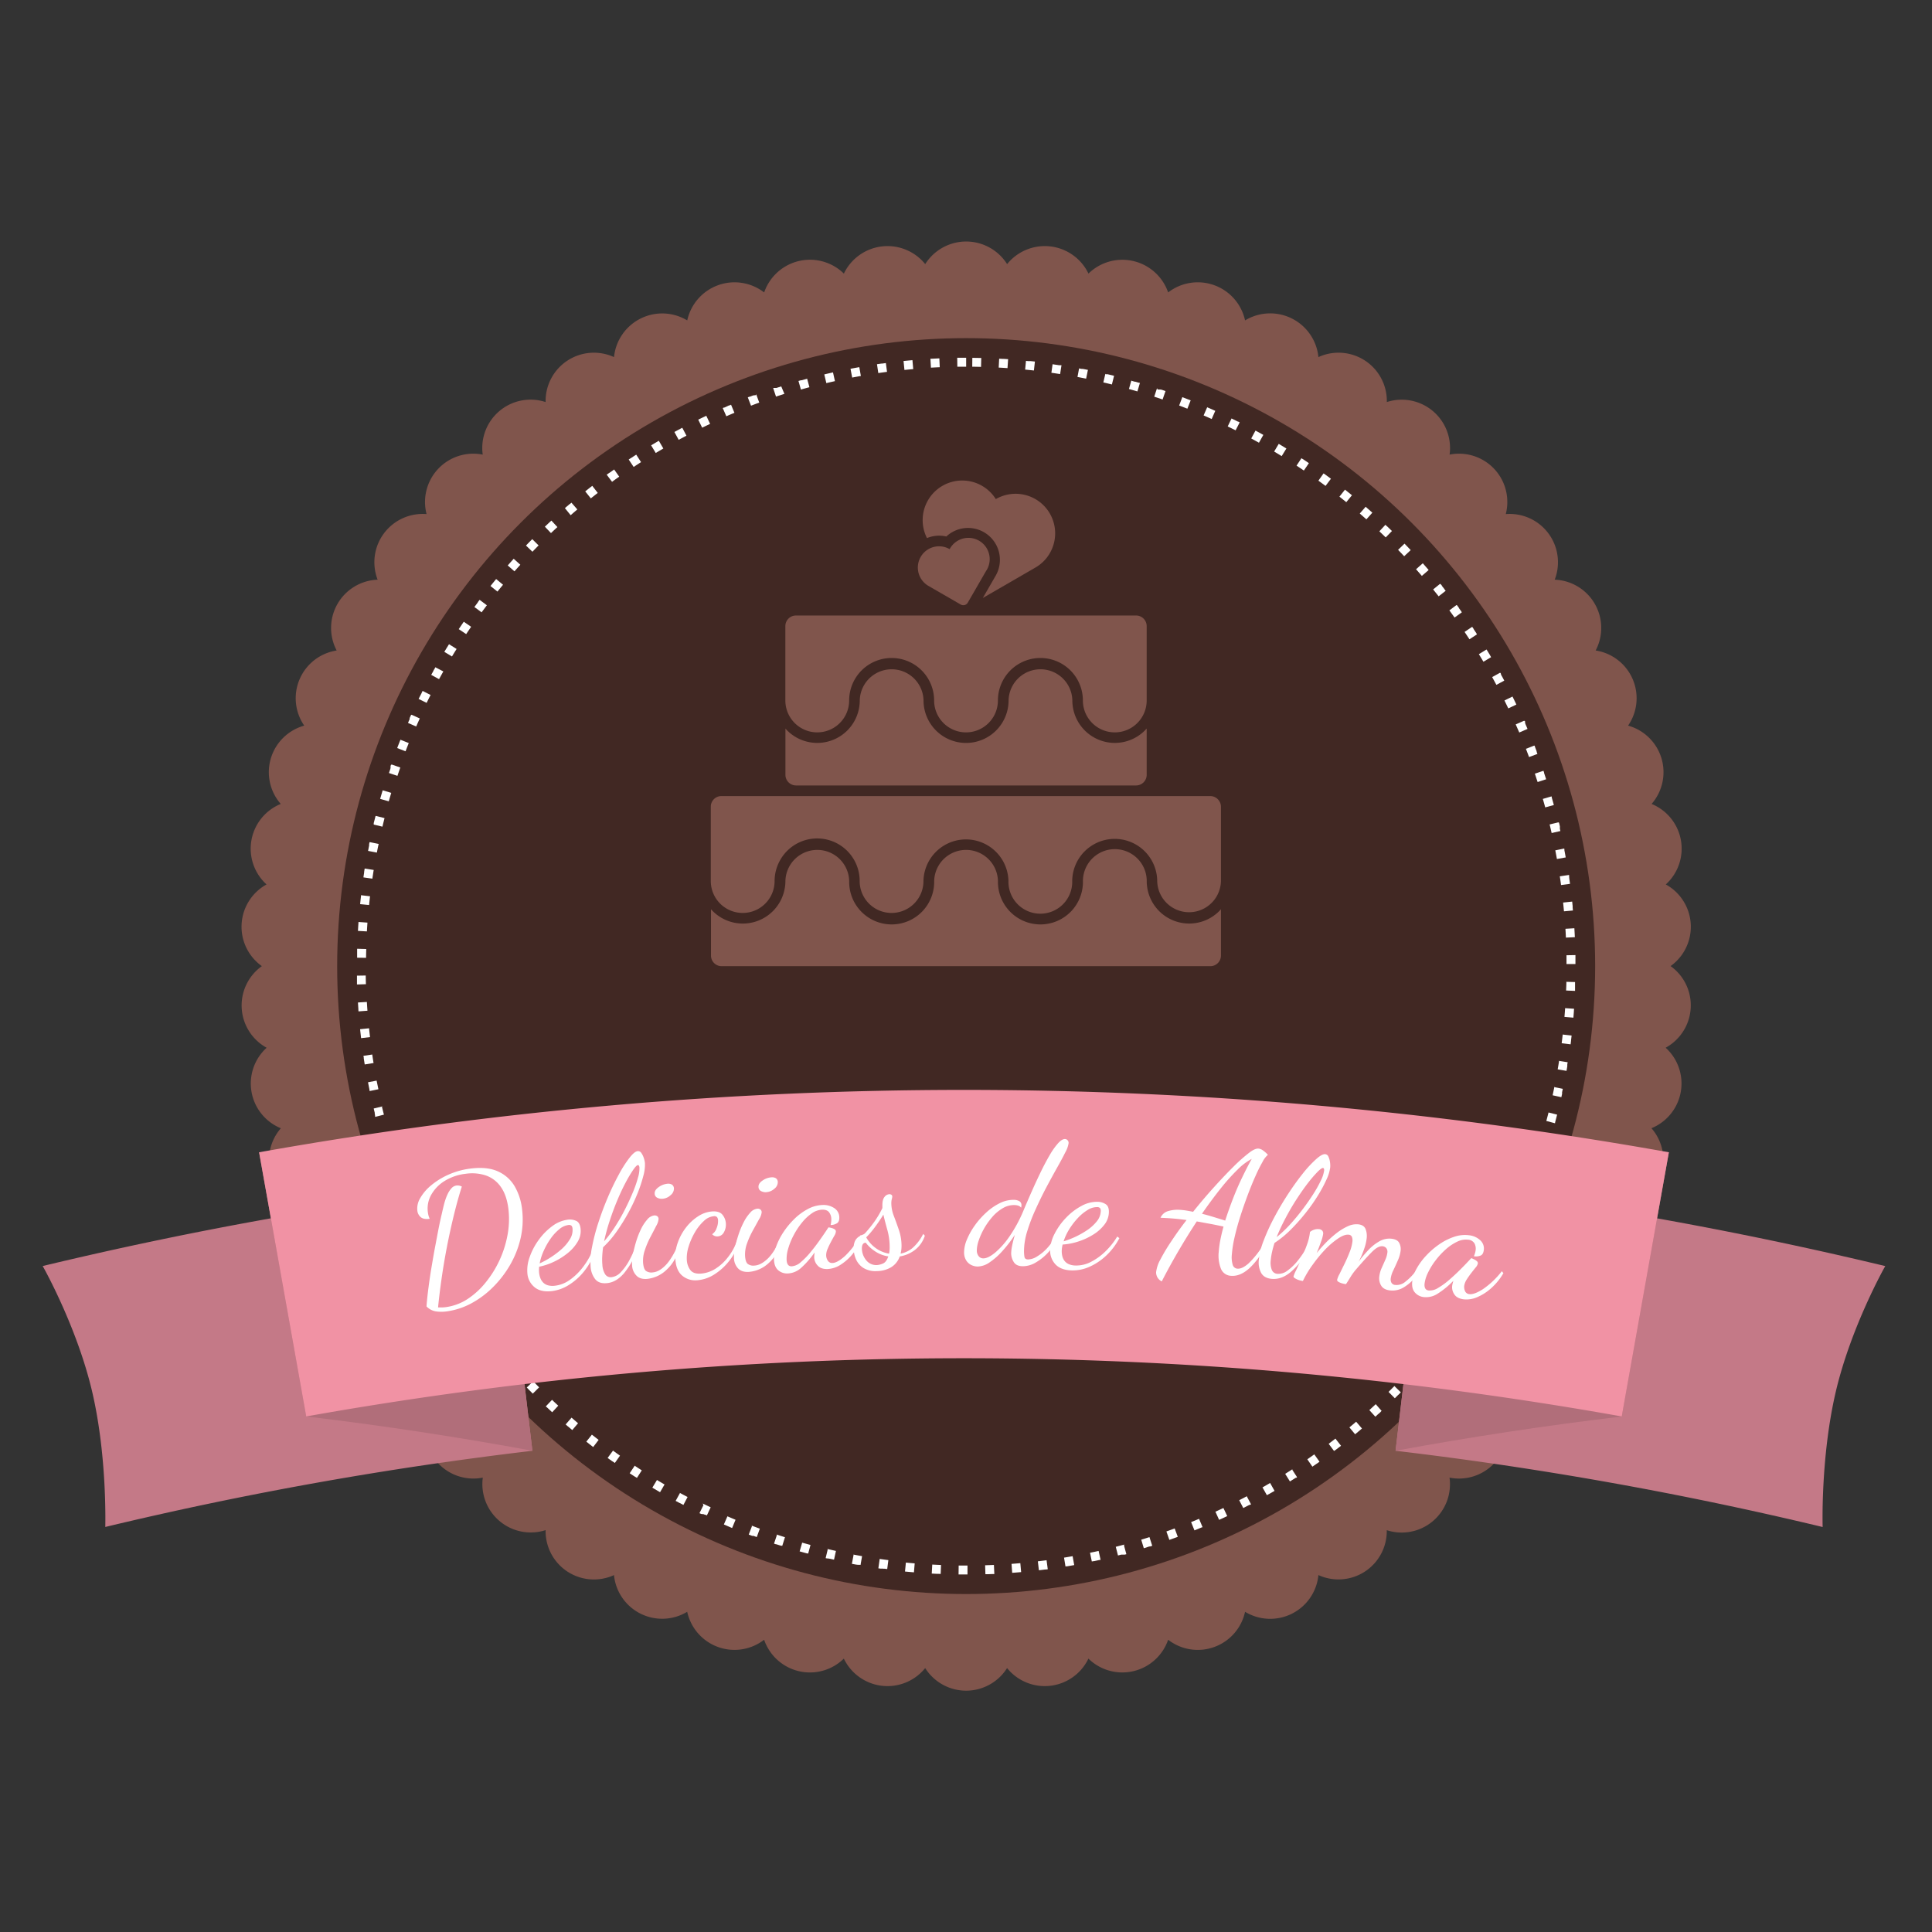 <svg xmlns="http://www.w3.org/2000/svg" viewBox="0 0 1080 1080"><rect x="0" y="0" width="1080" height="1080" fill="#333333" stroke="none"/><defs><style>.cls-1{fill:#80554c;}.cls-2{fill:#412823;}.cls-3{fill:#fff;}.cls-4{fill:#c47987;}.cls-5{fill:#b16e7a;}.cls-6{fill:#f192a4;}</style></defs><g id="Capa_3" data-name="Capa 3"><path class="cls-1" d="M945.11,563.59a27,27,0,0,1-14,22.09,27,27,0,0,1-7.94,45,27,27,0,0,1-13.14,43.78,27,27,0,0,1-18.13,42A27,27,0,0,1,869.05,756a27,27,0,0,1-27.35,36.67A27,27,0,0,1,810.29,826a27,27,0,0,1-35.08,29.39A27,27,0,0,1,737,880.47,27.07,27.07,0,0,1,696,901a27.05,27.05,0,0,1-43,15.63,27.08,27.08,0,0,1-44.56,10.54,27.07,27.07,0,0,1-45.48,5.3,27.06,27.06,0,0,1-45.78,0,27.06,27.06,0,0,1-45.47-5.3,27.07,27.07,0,0,1-44.56-10.54,27.06,27.06,0,0,1-43-15.63,27.07,27.07,0,0,1-40.93-20.51A27,27,0,0,1,305,855.35,27.05,27.05,0,0,1,269.89,826a27,27,0,0,1-31.4-33.25A27,27,0,0,1,211.14,756a27,27,0,0,1-22.9-39.58,27,27,0,0,1-18.13-42A27,27,0,0,1,157,630.7a27,27,0,0,1-7.94-45,27,27,0,0,1-2.68-45.63A27,27,0,0,1,149,494.41a27,27,0,0,1,7.94-45,27,27,0,0,1,13.13-43.78,27,27,0,0,1,18.13-42,27,27,0,0,1,22.9-39.58,27,27,0,0,1,27.35-36.67,27,27,0,0,1,31.4-33.25A27,27,0,0,1,305,224.75a27,27,0,0,1,38.24-25.13,27.08,27.08,0,0,1,40.93-20.51,27.06,27.06,0,0,1,43-15.63,27.07,27.07,0,0,1,44.56-10.54,27.06,27.06,0,0,1,45.47-5.3,27.06,27.06,0,0,1,45.78,0,27.07,27.07,0,0,1,45.48,5.3A27.08,27.08,0,0,1,653,163.48a27.05,27.05,0,0,1,43,15.63A27.08,27.08,0,0,1,737,199.62a27,27,0,0,1,38.25,25.13,27,27,0,0,1,35.08,29.38,27,27,0,0,1,31.41,33.25,27,27,0,0,1,27.35,36.67,27,27,0,0,1,22.89,39.58,27,27,0,0,1,18.13,42,27,27,0,0,1,13.14,43.78,27,27,0,0,1,7.94,45,27,27,0,0,1,2.67,45.64A26.92,26.92,0,0,1,945.11,563.59Z"/><ellipse class="cls-2" cx="540.09" cy="540.05" rx="351.61" ry="351.03"/><path class="cls-3" d="M540.09,200h-5l.07,5c1.63,0,3.29,0,4.93,0v-5Zm-15,.33-4,.19h-.37l-.61,0,.29,5c1.63-.09,3.28-.18,4.92-.25l-.22-5Zm-15,1c-1.66.15-3.32.3-5,.47l.5,5c1.63-.17,3.28-.33,4.91-.47l-.44-5Zm-14.91,1.63-2,.27h0l-.11,0H493l-.09,0h-.12l-2.55.37.73,4.94c1.61-.23,3.26-.46,4.88-.67l-.66-5Zm-14.82,2.28c-1.64.29-3.29.59-4.92.91l.94,4.91c1.61-.31,3.24-.61,4.85-.9l-.87-4.92Zm-14.71,2.93c-1.63.37-3.25.74-4.87,1.13l1.16,4.86c1.59-.38,3.2-.75,4.8-1.11l-1.09-4.88Zm-14.56,3.58-3,.83h0l-.06,0-.08,0h-.05l-.1,0h0l-.12,0h0l-1.33.38h0l1.37,4.81c1.57-.45,3.17-.89,4.75-1.32l-1.3-4.83ZM436.72,216l-2.67.86h0l-.1,0-.05,0-.09,0h0l-.09,0-.05,0-.11,0-.07,0-.09,0-.06,0-.08,0-.06,0-.07,0-.07,0-.08,0h0l-.14,0h0l-.14,0,0,0-.1,0h0l-.11,0h0l-.28.1,1.58,4.74c1.55-.52,3.13-1,4.69-1.53L436.72,216Zm-14.19,4.85h0l-.06,0-.29.11h0l-.08,0-.05,0-.08,0-.06,0-.08,0-.06,0-.08,0-.12.05-.05,0-.08,0-.06,0-.08,0-.05,0-.11,0h0l-2,.76h0l-.11,0h0l-.09,0-.92.35,1.8,4.67c1.52-.59,3.07-1.17,4.61-1.73l-1.73-4.7Zm-14,5.48-.67.28,0,0-.07,0-.07,0-.05,0-.1,0h0L405,227.81l0,0-.08,0-.07,0-.05,0-.09,0h0l-.69.3,2,4.58c1.5-.65,3-1.3,4.53-1.93l-1.93-4.62Zm-13.7,6.1q-2.26,1.06-4.51,2.16l2.2,4.49c1.46-.72,3-1.44,4.44-2.13l-2.13-4.52Zm-13.43,6.69q-2.2,1.15-4.4,2.36l2.39,4.39c1.43-.78,2.9-1.57,4.34-2.33l-2.33-4.42Zm-13.11,7.28q-2.16,1.26-4.3,2.55l2.58,4.28c1.4-.85,2.83-1.69,4.24-2.52l-2.52-4.31Zm-12.78,7.85c-.9.57-1.79,1.16-2.68,1.74h0l-.1.06h0a2.53,2.53,0,0,1-.27.18l0,0-.06,0-.07.05,0,0-.1.07h0l-.78.52,2.77,4.16c1.37-.91,2.75-1.82,4.13-2.7l-2.71-4.2Zm-12.43,8.4-.19.14h0l-.09.06,0,0-.06,0-1.9,1.36h0l-.11.08,0,0-.07,0-.06.05,0,0-1.45,1,3,4c1.32-1,2.66-1.94,4-2.88l-2.89-4.08Zm-12,8.94c-1.31,1-2.63,2.06-3.93,3.1l3.13,3.9c1.28-1,2.58-2.05,3.87-3.05l-3.07-3.95ZM319.44,281l-.68.58h0l-.08.06,0,0-.07.06,0,0-.06,0-.07.06,0,0-.12.09h0l-.11.09h0l-.11.09h0l-2.36,2L319,288c1.23-1.08,2.48-2.16,3.73-3.22L319.44,281Zm-11.21,10c-1.22,1.13-2.44,2.28-3.64,3.43L308,298c1.18-1.13,2.39-2.26,3.59-3.37l-3.4-3.67Zm-10.77,10.44-1.61,1.64h0l-.07.07,0,0-.05.05-.07.08,0,0c-.55.55-1.09,1.12-1.63,1.68l3.61,3.46c1.13-1.18,2.29-2.37,3.44-3.53l-3.56-3.52Zm-10.3,10.91c-1.12,1.24-2.22,2.48-3.33,3.73l3.76,3.3c1.08-1.23,2.18-2.47,3.28-3.68l-3.71-3.35Zm-9.81,11.34c-1.07,1.29-2.11,2.58-3.16,3.88l3.9,3.13c1-1.28,2.07-2.56,3.11-3.82l-3.85-3.19ZM268,335.43l-.74,1,0,0-.07.09,0,0-.05.07,0,.05,0,.05-.2.27h0l-1.66,2.25h0l-.06.09,0,0,0,.05,4,2.95,2.94-3.95-4-3Zm-8.77,12.16c-.88,1.27-1.74,2.54-2.6,3.83h0l-.07.09,0,0-.05.06-.07.12,4.16,2.77c.91-1.36,1.84-2.73,2.76-4.08l-4.11-2.83ZM251,360.12c-.88,1.42-1.76,2.84-2.62,4.26l4.28,2.59c.84-1.4,1.71-2.81,2.58-4.19L251,360.12ZM243.36,373l-.08.13,0,0,0,.08-.05.09v0c-.33.57-.66,1.15-1,1.73l0,.07,0,.05-.06.1v0c-.38.68-.75,1.36-1.12,2l4.38,2.4q1.19-2.16,2.4-4.31L243.36,373Zm-7.1,13.21c-.13.25-.25.5-.38.74h0l-.06.11h0l-.08.16,0,.07,0,.05-.05.09v0l-.06.12h0L234,390.7l4.49,2.2c.72-1.47,1.46-2.95,2.21-4.41l-4.46-2.27Zm-6.51,13.52c-.25.56-.49,1.1-.75,1.66h0l0,.1,0,0,0,.09,0,0,0,.08,0,.06,0,.1-.05.1,0,0,0,.09,0,0,0,.11v0c-.3.66-.59,1.32-.88,2l4.58,2c.66-1.5,1.33-3,2-4.5l-4.56-2.07Zm-5.9,13.79q-.93,2.31-1.82,4.65h0l4.67,1.8c.59-1.53,1.19-3.07,1.8-4.59l-4.64-1.86Zm-5.28,14-.25.73h0l0,.13v0l0,.1v.05l0,.09v.05l0,.13v0l0,.11v.05l0,.09,0,.05,0,.08,0,.06,0,.1,0,0-.09.29h0l0,.13v0c-.27.78-.53,1.57-.8,2.36l4.74,1.58c.52-1.55,1.06-3.11,1.6-4.66l-4.72-1.65Zm-4.65,14.26c-.48,1.59-.95,3.2-1.41,4.79l4.81,1.38c.45-1.57.92-3.16,1.39-4.73l-4.79-1.44Zm-4,14.45q-.49,1.94-1,3.87v0l0,.09v.05l0,.08v.06l0,.08,0,.08,0,.05,0,.14v0l0,.11v0l0,.11h0l4.86,1.16c.38-1.59.78-3.2,1.18-4.78l-4.85-1.23Zm-3.36,14.62c-.08.35-.15.71-.22,1.06h0l0,.13v0l0,.11v0l0,.1,0,.13v.05l0,.11v0l0,.12h0c-.2,1-.39,2-.58,3l4.91.94c.31-1.61.63-3.23,1-4.83l-4.89-1Zm-2.72,14.75c-.1.61-.19,1.23-.29,1.85h0l0,.14v0l0,.12v0l0,.13v0c-.14.87-.27,1.75-.4,2.62l5,.72c.24-1.62.49-3.25.75-4.87l-4.94-.79Zm-2.05,14.85v.19l0,.09v.27c0,.16,0,.32-.05.48h0c-.15,1.31-.29,2.62-.42,3.94l5,.5c.17-1.63.34-3.28.53-4.9l-5-.58Zm-1.4,14.94v.32c-.11,1.55-.21,3.11-.29,4.67l5,.28c.09-1.63.2-3.28.31-4.91l-5-.36Zm-.75,15c0,.78,0,1.55,0,2.33h0v.42h0c0,.74,0,1.48,0,2.23l5,.06c0-1.63.05-3.29.1-4.92l-5-.14Zm4.91,14.93-5,.08c0,.41,0,.83,0,1.24v2h0v1.6h0v.09l5-.15c-.05-1.63-.09-3.29-.11-4.92Zm.55,14.77-5,.3c.07,1.2.15,2.42.23,3.62v.27h0c0,.36.05.73.08,1.09l5-.37c-.12-1.63-.23-3.28-.33-4.91Zm1.2,14.73-5,.51c.17,1.67.36,3.32.55,5l5-.58c-.19-1.63-.38-3.27-.54-4.9Zm1.84,14.66-4.95.73c0,.34.11.69.16,1v.11l0,.08v0l0,.1v0l0,.14h0c.17,1.13.35,2.27.53,3.4l4.94-.81c-.27-1.61-.52-3.25-.76-4.87Zm2.49,14.57-4.91.95c.26,1.33.52,2.65.8,4v0l0,.11,0,.05v.07l0,.09h0l.12.58,4.89-1c-.33-1.6-.66-3.23-1-4.83Zm3.13,14.44-4.86,1.17.58,2.39h0l0,.09,0,.06v.07l0,.08,0,.05,0,.11v0c0,.15.07.3.11.44h0l0,.14v0l0,.12v0l.07.29h0l0,.13v.06l0,.07,0,.08,0,0,0,.1h0c0,.13.07.26.11.4l4.84-1.24c-.41-1.58-.8-3.19-1.19-4.78Zm3.78,14.29-4.81,1.38v0l0,.08,0,.05,0,.11v0c.37,1.29.76,2.59,1.15,3.88h0l.08.28,0,.09v0l0,.12h0l0,.07,4.78-1.45c-.47-1.57-.94-3.15-1.39-4.72Zm4.4,14.1-4.74,1.6.28.82v0l0,.08,0,.08,0,0,0,.13h0c.37,1.08.75,2.16,1.13,3.24V653l0,.08,0,.08v0l0,.05,4.72-1.67c-.55-1.54-1.09-3.1-1.61-4.65Zm5,13.89-4.67,1.81c.25.63.5,1.26.74,1.89v0l0,.11,0,0,0,.08,0,.07,0,0c.31.8.63,1.6.95,2.39l4.64-1.88c-.61-1.51-1.22-3-1.81-4.58Zm5.64,13.66-4.58,2,.06.14h0l0,.12v0l0,.1v0l.06.12,0,.08,0,0,0,.09,0,0,0,.1v0l.25.57h0l.05.11h0l.21.46h0l.05.11h0l.05.11h0l.2.45v0l0,.11h0l.05.11h0c.07.15.13.3.2.46h0l.47,1.06,4.55-2.08c-.68-1.49-1.35-3-2-4.5Zm6.24,13.4-4.48,2.21q1.09,2.23,2.24,4.47l4.45-2.28c-.74-1.46-1.49-2.94-2.21-4.4Zm6.83,13.1-4.38,2.41c.14.27.29.54.44.81l0,0,0,.07,0,.07,0,0c.62,1.11,1.24,2.22,1.87,3.32l4.34-2.47c-.81-1.42-1.61-2.87-2.4-4.3Zm7.4,12.79-4.27,2.6c.43.71.87,1.42,1.31,2.13h0l1.32,2.12,4.23-2.66c-.87-1.38-1.74-2.79-2.59-4.19Zm8,12.45L256.88,729l.95,1.42h0l.08.11v0l.08.11v0l.08.12h0l.08.11,0,0,.06.09,0,0,.06.08,0,0,.06.09,0,0,.07.11,0,0,0,.06.05.07,0,0,.05.07,0,0,.92,1.34,4.11-2.84c-.93-1.35-1.86-2.72-2.77-4.08Zm8.5,12.09-4,3,.46.62,0,0,.05.07,0,.06,0,0c.78,1.06,1.57,2.1,2.36,3.14h0l0,0,4-3c-1-1.3-2-2.63-3-4Zm9,11.71-3.89,3.14c1,1.29,2.11,2.59,3.17,3.87l3.84-3.2c-1-1.26-2.09-2.54-3.12-3.81Zm9.53,11.3-3.75,3.3.52.59h0l.09.11,0,0,.08.08,0,0,.08.09,0,0,.09.11.05.05,0,0,.06.06,0,0,.06.07,0,0a2.85,2.85,0,0,1,.23.26h0l.08.09h0l.07.09h0l1.73,1.92,3.71-3.36c-1.1-1.21-2.21-2.45-3.29-3.67Zm10,10.87-3.61,3.47.21.21,0,0,.06.06.05.06,0,0,.07.08h0c.91,1,1.82,1.87,2.75,2.81h0l.08.08,0,0,.07.08h0l.07.07,3.55-3.52c-1.15-1.16-2.31-2.34-3.44-3.52Zm10.48,10.42-3.45,3.62.45.42,0,0,.06.06.06,0,0,0,.07.06h0c1,.92,1.94,1.83,2.93,2.74l3.39-3.67c-1.2-1.11-2.41-2.24-3.59-3.37Zm10.92,9.95-3.28,3.77,1.35,1.17,0,0,.07,0,.05.05,0,0,.34.3h0l1.9,1.62,3.23-3.82c-1.25-1.06-2.5-2.14-3.74-3.21ZM330.86,802l-3.12,3.91.05,0,0,0q1.89,1.5,3.79,3l0,0,0,0,3.06-4c-1.29-1-2.59-2-3.87-3Zm11.75,9-2.94,4c.86.63,1.74,1.26,2.61,1.88l0,0,.06.05.06,0,.05,0,.1.07h0l1.15.81,2.88-4.09c-1.34-.94-2.68-1.91-4-2.87Zm12.14,8.43L352,823.56c.9.6,1.78,1.18,2.69,1.76h0l.09.06,0,0,.09.06h0l.29.18,0,0,.08.05,0,0,.09,0h0c.23.16.49.32.73.47l2.7-4.21c-1.38-.88-2.77-1.78-4.13-2.69Zm12.5,7.89-2.58,4.29q2.15,1.29,4.31,2.54l2.51-4.32c-1.41-.82-2.84-1.66-4.24-2.51Zm12.83,7.34L377.69,839l1.86,1h0l.11.05h0l.43.23h0l.1,0h0l.1.06h0l1.75.92,2.32-4.43c-1.45-.75-2.91-1.53-4.35-2.31Zm13.14,6.76L391,845.87l.91.44,0,0,.08,0,.05,0,.07,0,.08,0,.05,0,.12.06,0,0,.09,0,.06,0,.07,0,.06,0,.07,0,.06,0,.07,0,.15.07h0l.08,0,0,0,.09,0,0,0,.09,0,0,0,.09,0h0l.33.16h0l.1.05h0l.1,0h0l.31.14,0,0,.08,0,.06,0,.06,0,.08,0,0,0,.7.33,2.12-4.53-4.45-2.12Zm13.43,6.17-2,4.59q2.29,1,4.6,2l1.92-4.62c-1.51-.63-3-1.27-4.53-1.92Zm13.69,5.57-1.79,4.67,1.9.72h0l.13,0h0l.1,0h0l.09,0,0,0,.11,0,.11,0h0l.1,0h0l.11,0h0l1.84.68,1.71-4.7c-1.53-.56-3.09-1.14-4.61-1.72Zm13.92,5-1.58,4.74,1,.34h0l.05,0,.09,0h0l.12,0h0l2.22.71h0l.14,0h0l.14.05h0l.28.09h.05l.08,0,.07,0,.07,0,.07,0,.06,0,.08,0h0l.1,0,1.5-4.77c-1.56-.49-3.13-1-4.68-1.51Zm14.12,4.34L447,867.23l4.06,1.12h0l.11,0,.05,0,.08,0,.07,0h0l.41.11,1.29-4.83c-1.58-.42-3.18-.86-4.75-1.3Zm14.31,3.7L461.54,871l.75.18h0l.1,0h.05l.09,0,.06,0h.07l.08,0h.05l.31.07h0l.1,0h0l.1,0h0l.1,0h0l.5.12h0l.12,0h0l2.21.49,1.07-4.88c-1.6-.35-3.21-.72-4.8-1.1Zm14.45,3.07-.93,4.92,2.46.45h0l.15,0h0l.14,0h0l.6.11h0l.13,0h0l.13,0h0l.14,0h0l.15,0h.14l.08,0h.19l.11,0h0l.41.07.86-4.92c-1.61-.29-3.24-.58-4.85-.89Zm14.58,2.43-.71,5,1.22.18h0l.12,0h0l.1,0h.05l.09,0h.06l.08,0,.14,0H493l.08,0h.06l.09,0h.32l.34.05h.68l1.39.18.64-5c-1.62-.21-3.26-.43-4.88-.67Zm14.67,1.79-.49,5c1.65.16,3.31.31,5,.45l.42-5c-1.62-.14-3.27-.29-4.9-.45Zm14.74,1.14-.28,5c1,.06,1.95.11,2.93.15h.74l1.32.06.21-5c-1.64-.07-3.29-.15-4.92-.24Zm14.77.5-.06,5,2.39,0h2.61v-5h-.74c-1.4,0-2.8,0-4.19,0Zm19.71-.32c-1.63.07-3.28.13-4.92.18l.16,5,.92,0h.41l2.3-.09h.27l1.09,0-.23-5Zm14.75-1c-1.63.15-3.28.28-4.91.41l.37,5c1.67-.12,3.33-.26,5-.41l-.45-5Zm14.69-1.63c-1.62.21-3.26.42-4.89.61l.59,5c1.14-.13,2.25-.27,3.39-.42h.5l1.07-.15-.66-4.95Zm14.6-2.28c-1.61.29-3.24.57-4.85.83l.81,4.93.45-.07h.13l.1,0h0l.12,0h0c1.37-.22,2.72-.46,4.08-.7l-.88-4.92Zm14.49-2.92c-1.6.36-3.22.71-4.81,1l1,4.9.85-.18h0l.11,0h.13l.12,0h0l3.2-.7h0l.12,0H615l.24-.05-1.09-4.88Zm14.34-3.56c-1.58.43-3.18.85-4.76,1.25l1.24,4.85,1.8-.47h0l.1,0H627l.09,0,.06,0,.08,0,.06,0,.09,0,.12,0,.06,0,.08,0h.06l.08,0,.06,0,.08,0h0l.09,0h0l.18,0h0l.08,0,.06,0h.07l.07,0,.07,0,.08,0,0,0,.13,0h0l.9-.25-1.31-4.82Zm14.17-4.19c-1.56.49-3.14,1-4.7,1.46l1.45,4.79,3.08-1h0l.1,0,0,0,.08,0,.08,0,.05,0,.13,0h0l1.19-.38-1.53-4.76Zm14-4.82c-1.53.57-3.09,1.13-4.63,1.67l1.66,4.72c1.58-.56,3.14-1.12,4.71-1.7l-1.74-4.69Zm13.75-5.43c-1.51.63-3,1.27-4.56,1.88l1.87,4.63c1.43-.57,2.85-1.16,4.26-1.75h0l.11,0h0l.09,0,.09,0h0l-1.94-4.61Zm13.49-6c-1.48.7-3,1.4-4.47,2.07l2.07,4.55q2.28-1,4.54-2.1l-2.14-4.52Zm13.21-6.63c-1.45.77-2.92,1.53-4.37,2.28L695,843c1.06-.54,2.13-1.09,3.19-1.65h0l.11,0,0,0,.1-.06h0l.1-.06.05,0,.1-.05.07,0,.05,0,.09,0,0,0,.48-.25-2.34-4.42ZM710,829c-1.41.83-2.84,1.66-4.26,2.47l2.46,4.35.89-.51h0l.1-.05,0,0,.07,0,.09-.05h0l.13-.08h0c1-.57,2-1.14,3-1.72L710,829Zm12.58-7.76c-1.37.89-2.77,1.78-4.15,2.65l2.65,4.24,2.72-1.72h0l.09-.06,0,0,.09-.06h0l.27-.17.05,0,.06,0,.06,0,.06,0,.07,0,0,0,.09-.06h0l.12-.08,0,0,.1-.06,0,0,.1-.07h0l.12-.08h0l-2.72-4.2Zm12.22-8.3c-1.33.94-2.69,1.9-4,2.82l2.84,4.12,2.11-1.47h0l.1-.07h0l.15-.1.06,0,0,0,.08-.06,0,0,.09-.07h0l1.39-1-2.9-4.07Zm11.85-8.84c-1.29,1-2.6,2-3.91,3l3,4,.58-.44,0,0,.06,0,.07,0,0,0,.1-.08h0c1-.78,2.06-1.58,3.09-2.38l-3.08-3.94Zm11.45-9.35c-1.24,1.06-2.51,2.13-3.77,3.17l3.19,3.85c1.28-1.06,2.55-2.13,3.83-3.22l-3.25-3.8Zm11-9.84c-1.2,1.12-2.42,2.24-3.63,3.34l3.36,3.7,0,0,0,0,.06-.06,0,0,.07-.06,0,0,.35-.31h0l.09-.08h0l.36-.34h0l.08-.08h0l.08-.08h0l.24-.23,0,0,.06-.06,0,0,.05-.05.06,0,.05-.05.07-.07,0,0,.11-.1,0,0L771,790l0,0,.09-.07,0,0,.1-.09h0l.22-.21h0l.1-.09,0,0,.1-.09h0L772,789h0l.09-.09,0,0,.09-.08,0,0,.11-.1,0,0,.06,0,0,0L769.1,785Zm10.58-10.31c-1.14,1.16-2.31,2.34-3.47,3.49l3.51,3.55,0,0,0,0c.6-.59,1.19-1.18,1.78-1.78h0l.07-.07,0,0,.06-.06,0,0,.05,0,.1-.1,0,0,.09-.09h0l.1-.1h0c.37-.36.74-.74,1.1-1.11l-3.57-3.5Zm10.13-10.77c-1.09,1.22-2.21,2.44-3.32,3.64l3.66,3.4,2-2.18h0l.09-.1v0l.1-.1h0l.1-.1,0,0,0-.06.06-.06,0,0,.06-.06,0,0,.23-.26h0l.07-.08,0,0,.07-.08,0,0,.07-.08h0l.16-.18h0l.06-.07,0,0,0,0-3.72-3.35Zm9.64-11.2c-1,1.26-2.1,2.54-3.16,3.78l3.82,3.24.26-.31h0l.08-.09h0l.08-.09h0l.23-.27,0,0,.06-.07,0,0,.06-.07,0,0,0-.06.05-.06.07-.08.05-.07,0,0,.06-.07,0,0,.07-.07,0,0,.09-.1h0l.19-.23,0,0,.08-.1h0l1.49-1.8-3.86-3.18Zm9.15-11.61c-1,1.31-2,2.62-3,3.91l4,3.07,0-.06,0,0,.07-.1h0c.39-.49.77-1,1.16-1.49l0,0,0-.07,0,0,0-.06.06-.08,0,0,1.5-2-4-3Zm8.62-12c-.92,1.35-1.87,2.71-2.82,4l4.09,2.89c.52-.75,1-1.48,1.56-2.24h0l.07-.09h0l.21-.3h0l.06-.09,0,0,.06-.08,0,0,.06-.09h0l.21-.31h0l.06-.09h0l.48-.71-4.12-2.82Zm8.09-12.37c-.87,1.38-1.75,2.79-2.64,4.16l4.21,2.71c.16-.26.33-.52.5-.78l0-.08,0,0c.7-1.11,1.41-2.22,2.1-3.34l-4.24-2.64ZM832.84,704c-.8,1.43-1.63,2.87-2.45,4.28l4.32,2.52.21-.36h0l.06-.11h0l.31-.54h0c.12-.22.25-.44.38-.66h0l1.51-2.65L832.84,704Zm7-13c-.73,1.46-1.49,2.93-2.25,4.38l4.42,2.32,0,0v0c.53-1,1.06-2,1.58-3.05l0,0,0-.08,0,0,0-.07,0-.09,0,0c.17-.32.33-.65.49-1l-4.46-2.26Zm6.38-13.33c-.67,1.49-1.36,3-2.06,4.47l4.53,2.13c.57-1.21,1.12-2.41,1.68-3.63v0l0-.08,0-.06,0-.07,0-.08,0,0c.08-.19.17-.37.25-.56l-4.56-2.06ZM852,664c-.6,1.52-1.23,3-1.85,4.56l4.61,1.93c.43-1,.86-2.08,1.27-3.11l0,0,0-.09,0,0,0-.08,0-.07,0-.06.05-.13v0l0-.12h0c.12-.29.23-.58.35-.86L852,664Zm5.18-13.84c-.54,1.54-1.1,3.1-1.66,4.64l4.7,1.72c.13-.36.25-.71.38-1.06l0-.11v0l0-.12h0l1.2-3.38-4.72-1.65Zm4.55-14.06c-.47,1.57-1,3.15-1.45,4.71l4.77,1.51.33-1.07,0-.12v0l0-.13h0l.78-2.53h0l.08-.29,0-.08v0l0-.11v0c0-.12.07-.23.11-.36l-4.79-1.43Zm3.92-14.25c-.4,1.59-.82,3.19-1.24,4.77l4.83,1.29.08-.29v0l0-.1,0-.06v-.05c.38-1.44.75-2.87,1.12-4.32l-4.85-1.22Zm3.28-14.4c-.33,1.6-.67,3.22-1,4.82l4.88,1.07c.13-.61.27-1.22.4-1.83h0l0-.13v0l0-.11v0l0-.11v0l0-.1,0-.12v-.06l0-.09v0l0-.1v0l0-.11h0c.14-.65.27-1.27.4-1.92l-4.9-1Zm2.64-14.54c-.26,1.61-.53,3.25-.81,4.86l4.93.85c.12-.71.25-1.43.37-2.15h0c0-.15.05-.31.07-.46v0l0-.12v0l0-.11v-.19l0-.12v0l0-.3v0l0-.14h0c.07-.41.13-.82.2-1.23l-4.94-.78Zm2-14.64c-.18,1.62-.38,3.27-.59,4.89l5,.63c.09-.66.17-1.33.25-2h0l0-.13v0l0-.09c.1-.89.21-1.81.31-2.7l-5-.56Zm1.35-14.72c-.11,1.63-.24,3.28-.38,4.91l5,.42.27-3.42h0c0-.52.07-1,.11-1.56l-5-.34Zm.7-14.77c0,1.64-.09,3.3-.16,4.93l5,.2v0h0l0-.67v-.57c0-.12,0-.23,0-.36v-1.81h0c0-.51,0-1,0-1.53l-5-.13Zm5.06-14.88-5,.09c0,1.64,0,3.3,0,4.93h5v-1.58c0-1.14,0-2.28,0-3.43Zm-.59-15-5,.3c.1,1.64.19,3.29.26,4.93l5-.24c-.08-1.66-.17-3.33-.27-5ZM878.79,504l-5,.53c.17,1.62.33,3.27.48,4.9l5-.45-.15-1.65v-.54l0-.3h0c-.09-.82-.17-1.65-.26-2.48Zm-1.9-14.87-4.95.74c.25,1.61.48,3.25.7,4.87l5-.67,0-.09h0c-.13-1-.27-1.94-.41-2.91h0v-.14c0-.16,0-.31-.07-.48v0l0-.09v-.06l0-.08v-.33c0-.12,0-.24,0-.36h0l0-.12v0l0-.2Zm-2.56-14.78-4.91,1c.32,1.6.62,3.23.91,4.84l4.92-.89c-.24-1.33-.48-2.66-.74-4h0l0-.13v0l0-.1v-.05l0-.09v-.06l0-.06c0-.12,0-.26-.07-.38Zm-3.21-14.66-4.86,1.18c.38,1.59.76,3.21,1.12,4.8l4.88-1.11c-.09-.4-.18-.8-.28-1.2v0l0-.12v0l0-.11v0l0-.13v0l0-.11v-.06l0-.08,0-.07v-.07l0-.07,0-.08v-.06l0-.11v0l0-.14v0l0-.13v0l0-.12v0c-.16-.66-.32-1.31-.47-2Zm-3.87-14.49-4.8,1.4c.46,1.57.91,3.16,1.34,4.74l4.82-1.33c-.38-1.4-.78-2.8-1.18-4.2v0l0-.1v-.06l0-.07,0-.08v0l-.07-.24Zm-4.5-14.31L858,432.48c.52,1.55,1,3.12,1.55,4.68l4.75-1.54c-.38-1.18-.77-2.36-1.16-3.54l0-.06,0-.07,0-.08v0l-.33-1Zm-5.13-14.09L853,418.6c.59,1.52,1.18,3.07,1.75,4.6l4.69-1.75c-.15-.38-.29-.77-.44-1.16v0l0-.11v-.05l0-.07,0-.07v0c-.29-.77-.59-1.56-.89-2.32l0-.1v0l-.27-.72Zm-5.76-13.85-4.57,2c.66,1.5,1.32,3,2,4.52l4.61-2c-.4-.93-.8-1.87-1.21-2.8h0l0-.12h0l-.14-.31,0,0,0-.07,0-.07,0-.06,0-.07,0-.06,0-.08,0-.05-.05-.13,0,0,0-.09,0-.07,0-.06,0-.07,0-.05,0-.09v0l-.1-.23Zm-6.36-13.58L841,391.57c.72,1.47,1.45,3,2.15,4.43l4.51-2.15q-1.06-2.27-2.18-4.5Zm-7-13.29-4.37,2.42c.79,1.43,1.58,2.89,2.35,4.33l4.41-2.35c-.51-1-1-1.93-1.56-2.89h0l-.07-.13h0l-.15-.27h0l-.06-.11,0,0,0-.09,0-.05,0-.07,0-.06,0-.06-.08-.15,0,0,0-.09v0l-.06-.1h0l-.12-.21Zm-7.54-13-4.26,2.61c.85,1.39,1.71,2.81,2.54,4.22l4.3-2.55-.34-.57h0l-.15-.27-.05-.07,0,0,0-.08,0,0-.06-.1v0c-.08-.13-.16-.26-.23-.39v0l-.08-.12h0c-.11-.17-.21-.35-.32-.53h0c-.4-.67-.81-1.34-1.22-2Zm-8.1-12.62-4.15,2.79c.91,1.36,1.83,2.74,2.72,4.11l4.19-2.73-.17-.26h0l-.08-.11,0,0,0-.07,0-.06,0-.05c-.48-.74-1-1.47-1.46-2.2h0l-.07-.1h0l-.06-.1,0,0-.08-.13,0-.08,0,0-.06-.1v0l-.52-.77Zm-8.66-12.25-4,3c1,1.32,1.95,2.66,2.91,4l4.06-2.91L817,342v0l-.07-.09,0,0,0-.06-1.37-1.89,0,0,0-.06,0-.06,0-.05-.06-.07,0,0c-.33-.46-.67-.92-1-1.37Zm-9.18-11.86-3.88,3.15c1,1.27,2.06,2.56,3.07,3.85l3.93-3.09-.44-.57h0l-.08-.09h0l-.29-.38,0,0-.05-.07,0,0-.05-.07,0,0,0-.06-.08-.11,0,0-.06-.08,0,0-.06-.08,0,0-.07-.08,0,0-.19-.23v0l-.08-.1,0,0-.07-.09,0,0-.09-.1h0l-.18-.24,0,0-.07-.09,0,0-.07-.09,0,0-.08-.1h0l-.09-.11,0-.05-.05-.06,0-.06,0-.05-.05-.06,0,0-.35-.43Zm-9.69-11.45-3.75,3.32c1.09,1.22,2.18,2.47,3.24,3.71l3.79-3.26h0l-.09-.11,0-.06,0,0-.06-.07,0,0-.07-.08v0c-1-1.13-1.95-2.24-2.93-3.36Zm-10.19-11-3.6,3.47c1.14,1.18,2.28,2.38,3.4,3.57l3.65-3.42-.32-.34,0,0-.07-.08-.07-.07,0,0c-.61-.65-1.22-1.29-1.84-1.93h0l-.07-.08,0,0-.06-.06-.06-.06,0,0c-.29-.3-.57-.6-.86-.89Zm-10.66-10.56L771.07,297c1.19,1.13,2.38,2.28,3.55,3.42l3.49-3.58-2.66-2.57h0l-.08-.08,0,0-.06,0-.07-.07,0,0-.67-.65ZM763.4,283.29l-3.28,3.78c1.24,1.07,2.48,2.16,3.7,3.25l3.33-3.73h0c-1.23-1.11-2.48-2.2-3.73-3.29Zm-11.54-9.58-3.11,3.92c1.28,1,2.57,2.05,3.83,3.09l3.17-3.87-.11-.09,0,0-.05-.05-.07-.05,0,0-2.06-1.66,0,0-.07-.05-.06-.06,0,0-1.33-1.06Zm-12-9.06L737,268.7c1.33.95,2.66,1.94,4,2.92l3-4c-1.14-.85-2.29-1.7-3.45-2.54h0l-.09-.07h0l-.27-.19-.05,0-.06-.05,0,0,0,0Zm-12.33-8.53-2.75,4.17c1.36.9,2.74,1.82,4.09,2.74l2.81-4.13c-1.07-.73-2.15-1.46-3.24-2.18h0l-.11-.08,0,0-.08-.05,0,0-.06,0-.57-.37Zm-12.7-8-2.57,4.29c1.4.84,2.82,1.7,4.21,2.56l2.63-4.26-.46-.28h0c-1.27-.78-2.53-1.54-3.8-2.3Zm-13-7.42-2.38,4.4c1.44.78,2.89,1.58,4.32,2.38l2.44-4.37q-2.18-1.22-4.38-2.41Zm-13.35-6.83-2.18,4.5,4.42,2.18L693,236.1l-.91-.45h0l-.09,0-.06,0,0,0-3.35-1.65Zm-13.65-6.23-2,4.59c1.5.65,3,1.31,4.51,2l2-4.56q-2.13-1-4.29-1.89h0l-.13-.06h0l-.14-.06ZM660.93,222l-1.77,4.68c1.52.58,3.07,1.18,4.59,1.78l1.84-4.65L660.93,222Zm-14.14-5-1.57,4.75c1.56.51,3.13,1,4.67,1.58l1.64-4.73-2.3-.78h0l-.1,0h0l-.09,0h0l-.09,0,0,0-.18-.06h0l-.08,0-.06,0-.07,0-.07,0-.07,0-.06,0-.08,0-.06,0-.13,0-.07,0-.07,0-.06,0-.08,0-.06,0-.07,0-.07,0-.07,0-.06,0-.29-.1h0l-.09,0h0l-.05,0Zm-14.35-4.37-1.35,4.82c1.57.44,3.17.9,4.73,1.36l1.42-4.79-.14,0-.06,0-.06,0-.1,0h0l-2.23-.65h0l-.09,0-.06,0-.07,0-.09,0h0l-1.8-.51Zm-14.53-3.73-1.13,4.87c1.59.37,3.2.76,4.78,1.15l1.21-4.85-3.63-.88h0l-.14,0h0l-.13,0h0l-.14,0h-.06l-.08,0-.08,0h-.05l-.1,0h0l-.11,0h0l-.26-.06Zm-14.67-3.08-.92,4.91c1.6.3,3.23.62,4.83.94l1-4.9-2.53-.5h0l-.13,0h0l-.12,0h0l-.33-.07h-.13l-.08,0h-.06l-.1,0h0l-.14,0h0l-1.22-.23Zm-14.81-2.44-.7,5c1.62.23,3.26.48,4.88.73l.77-4.94h-.54l-.31,0h-.32l-.11,0h0c-1.21-.19-2.42-.36-3.64-.54Zm-14.89-1.78-.48,5c1.62.16,3.27.33,4.9.51l.56-5-2.25-.24h-.42l-.24,0h-.71l-.52-.05h0l-.84-.09Zm-15-1.12-.26,5c1.63.09,3.29.19,4.92.3l.34-5-2.33-.15h-.51l-1.62-.09h-.54Zm-15-.48-.05,5c1.63,0,3.29.05,4.92.09l.12-5-1.08,0h-.41l-3.5-.05Z"/></g><g id="Capa_2" data-name="Capa 2"><g id="Capa_3-2" data-name="Capa 3"><path class="cls-1" d="M551.41,318.84l-10.39,18a2.93,2.93,0,0,1-1,1.05,2.8,2.8,0,0,1-.77.33,2.91,2.91,0,0,1-2.25-.31l-18-10.39A11.87,11.87,0,0,1,521.16,306q.35-.12.69-.21a11.9,11.9,0,0,1,9,1.18,11.88,11.88,0,1,1,21,11.19c-.07.12-.15.28-.23.41s-.12.2-.18.3Z"/><path class="cls-1" d="M589.09,303.84a22,22,0,0,1-10.31,13.44l-29.39,17,7.19-12.44A17.82,17.82,0,0,0,529,299.9a17.75,17.75,0,0,0-8.66.16,14.75,14.75,0,0,0-2.15.74A22.13,22.13,0,0,1,556.66,279a22.11,22.11,0,0,1,32.43,24.85Z"/><path class="cls-1" d="M641,350v41.57a17.83,17.83,0,0,1-35.66,0,23.75,23.75,0,1,0-47.5,0,17.83,17.83,0,0,1-35.66,0,23.75,23.75,0,0,0-47.5,0,17.83,17.83,0,0,1-35.66,0V350a5.94,5.94,0,0,1,5.94-5.93H635A5.94,5.94,0,0,1,641,350Z"/><path class="cls-1" d="M682.52,450.87v41.67a17.82,17.82,0,0,1-35.63,0,23.76,23.76,0,0,0-47.51-.51h0v.48a17.83,17.83,0,1,1-35.65,0v0a23.76,23.76,0,0,0-47.51,0,17.83,17.83,0,0,1-35.66,0A23.75,23.75,0,0,0,436,481h0a23.83,23.83,0,0,0-3,11.51,17.83,17.83,0,0,1-35.66,0V450.84a5.92,5.92,0,0,1,5.94-5.83H676.53A6,6,0,0,1,682.52,450.87Z"/><path class="cls-1" d="M641,407.28v25.85a5.94,5.94,0,0,1-5.94,5.94H445a5.94,5.94,0,0,1-5.94-5.94V407.28c.33.38.67.74,1,1.07a23.76,23.76,0,0,0,40.55-16.81,17.83,17.83,0,0,1,35.65,0,23.77,23.77,0,0,0,47.54,0h0v0a17.83,17.83,0,0,1,35.65,0A23.75,23.75,0,0,0,640,408.33C640.28,408,640.62,407.66,641,407.28Z"/><path class="cls-1" d="M682.52,508.26v26a5.93,5.93,0,0,1-5.94,5.84H403.39a5.93,5.93,0,0,1-5.94-5.84v-26c.34.38.67.74,1,1.07a23.79,23.79,0,0,0,37.6-5.3h0a24,24,0,0,0,3-11.52,17.83,17.83,0,0,1,35.65,0,23.76,23.76,0,1,0,47.51,0h0a17.83,17.83,0,0,1,35.65,0,23.76,23.76,0,1,0,47.51,0h0a17.83,17.83,0,0,1,35.66,0,23.74,23.74,0,0,0,40.54,16.79C681.85,509,682.18,508.61,682.52,508.26Z"/></g></g><g id="Capa_4" data-name="Capa 4"><path class="cls-4" d="M297.61,811A2055.85,2055.85,0,0,0,58.87,853.58c-.06,0,1.2-38.84-7.29-75.36S23.9,707.7,23.85,707.72A2205.77,2205.77,0,0,1,280,662Q288.8,736.49,297.61,811Z"/><path class="cls-5" d="M297.61,811Q235.3,799.45,171.18,791.8L144.84,644.13Q213.29,651,280,662,288.8,736.49,297.61,811Z"/><path class="cls-4" d="M780.13,811a2055.85,2055.85,0,0,1,238.74,42.61s-1.21-38.84,7.28-75.36,27.68-70.52,27.73-70.5A2205.6,2205.6,0,0,0,797.73,662Q788.93,736.49,780.13,811Z"/><path class="cls-5" d="M780.13,811q62.29-11.52,126.43-19.17L932.9,644.13Q864.46,651,797.73,662,788.93,736.49,780.13,811Z"/><path class="cls-6" d="M906.56,791.8a2094,2094,0,0,0-735.38,0L144.84,644.13a2243.86,2243.86,0,0,1,788.06,0Z"/><path class="cls-3" d="M249.7,733.08a21.6,21.6,0,0,1-6,0,9.26,9.26,0,0,1-5.28-2.79c.23-3.14.59-6.53,1.07-10.19s1-7.41,1.66-11.28,1.29-7.67,2-11.42,1.37-7.24,2-10.5,1.29-6.11,1.86-8.58,1-4.33,1.34-5.6c.14-.54.38-1.33.73-2.38a25.94,25.94,0,0,1,1.35-3.23,12.24,12.24,0,0,1,2-2.93,4.57,4.57,0,0,1,2.74-1.47,5.32,5.32,0,0,1,3,.58q-2.33,7.28-4.46,16t-3.91,17.9q-1.77,9.21-3,17.9t-1.92,15.77c1,0,1.75,0,2.39,0a19,19,0,0,0,2-.17,29.3,29.3,0,0,0,12-4.46A43.6,43.6,0,0,0,271.41,717a58.91,58.91,0,0,0,12.28-26.54,48.35,48.35,0,0,0,.54-14.41q-.9-7.73-4.17-12.42a17,17,0,0,0-8.32-6.49,24.45,24.45,0,0,0-11.37-1,28.62,28.62,0,0,0-11.78,4A21.46,21.46,0,0,0,241,668a15.57,15.57,0,0,0-1.79,9.84,11,11,0,0,0,.43,2,12.8,12.8,0,0,0,.57,1.48c-2.26.31-3.91,0-5-.91a5.54,5.54,0,0,1-1.91-3.56,11.29,11.29,0,0,1,1.58-7.06,26,26,0,0,1,6.15-7.19,40.8,40.8,0,0,1,9.77-6,43,43,0,0,1,12.3-3.37q9.33-1.17,15.39,1.65a20.42,20.42,0,0,1,9.31,8.44,32.87,32.87,0,0,1,4.08,13,46.75,46.75,0,0,1-.94,16.2,53.85,53.85,0,0,1-5.93,14.8,59.6,59.6,0,0,1-9.6,12.38,52.22,52.22,0,0,1-12.16,9A40.66,40.66,0,0,1,249.7,733.08Z"/><path class="cls-3" d="M308.37,721.75c-4.08.44-7.25-.28-9.54-2.19a11,11,0,0,1-4-7.52,21.23,21.23,0,0,1,1.25-9.32,36.83,36.83,0,0,1,5.09-9.64,34.33,34.33,0,0,1,7.66-7.74,18.28,18.28,0,0,1,8.82-3.57,8.59,8.59,0,0,1,4.46.71c1.4.63,2.22,2.13,2.45,4.48A11.55,11.55,0,0,1,323,694a23.15,23.15,0,0,1-5.41,6.29,37.74,37.74,0,0,1-7.67,4.91,35.55,35.55,0,0,1-8.53,2.9c-.06.65-.1,1.27-.1,1.85a13.9,13.9,0,0,0,.08,1.63,11.77,11.77,0,0,0,.67,2.83,7.22,7.22,0,0,0,1.54,2.48,6,6,0,0,0,2.67,1.59,9.89,9.89,0,0,0,3.94.25,17.6,17.6,0,0,0,8.3-3.24,33.17,33.17,0,0,0,7.24-7,41.68,41.68,0,0,0,5.35-9l1.3.74a36.38,36.38,0,0,1-6,10.61,33.35,33.35,0,0,1-8.39,7.46A22.94,22.94,0,0,1,308.37,721.75Zm-6.69-15.5a49.64,49.64,0,0,0,12.12-7.86,24.36,24.36,0,0,0,4.75-5.61,9.54,9.54,0,0,0,1.5-6,2.79,2.79,0,0,0-.57-1.58,2.06,2.06,0,0,0-1.79-.4,9.74,9.74,0,0,0-5,2.31,25.45,25.45,0,0,0-4.81,5.19,39.93,39.93,0,0,0-3.89,6.79A31.07,31.07,0,0,0,301.68,706.25Z"/><path class="cls-3" d="M339.17,717.29q-4.32.4-6.45-2.23a12.48,12.48,0,0,1-2.55-6.84,40.11,40.11,0,0,1,.77-11.07,111.62,111.62,0,0,1,3.57-13.75q2.36-7.26,5.34-14.23T346,656.43a65.65,65.65,0,0,1,5.94-9.28q2.77-3.51,4.55-3.66a2.17,2.17,0,0,1,2,1,10.46,10.46,0,0,1,1.38,2.78,12.43,12.43,0,0,1,.66,3,22.66,22.66,0,0,1-.85,6.86,78.2,78.2,0,0,1-3.15,9.61,98.76,98.76,0,0,1-5.08,10.83,112,112,0,0,1-6.57,10.65,56.46,56.46,0,0,1-7.74,9c-.25,1.76-.41,3.46-.49,5.11a31.25,31.25,0,0,0,.08,4.67,11,11,0,0,0,1.63,5.44,3.65,3.65,0,0,0,3.49,1.5,8.29,8.29,0,0,0,5.18-2.78,29.56,29.56,0,0,0,4.54-6.23,51.62,51.62,0,0,0,3.48-7.58l1.58.64a49.47,49.47,0,0,1-7.68,13.62C346,715.07,342.79,717,339.17,717.29ZM337.7,693.9a66.86,66.86,0,0,0,6.22-8.33q3-4.65,5.49-9.59t4.4-9.53a65.82,65.82,0,0,0,2.84-8.19,17.68,17.68,0,0,0,.8-5.51,2.15,2.15,0,0,0-.36-1.22.71.71,0,0,0-.49-.25c-.56.05-1.44.94-2.65,2.68a72.79,72.79,0,0,0-4.14,6.95q-2.32,4.35-4.64,9.85t-4.28,11.47A109.81,109.81,0,0,0,337.7,693.9Z"/><path class="cls-3" d="M361.76,714.91c-2.61.22-4.63-.39-6-1.85a8.72,8.72,0,0,1-2.41-5.52,23.18,23.18,0,0,1,.38-5.63,62.77,62.77,0,0,1,1.68-7.22,49.61,49.61,0,0,1,2.72-7.22,24,24,0,0,1,3.6-5.64,6.16,6.16,0,0,1,4-2.39,2.48,2.48,0,0,1,1.63.4,1.9,1.9,0,0,1,.79,1.53,8.92,8.92,0,0,1-1.29,3.85q-1.38,2.71-3.24,6.23a47.08,47.08,0,0,0-3.13,7.34,18,18,0,0,0-1,7.16c.2,2.3.73,3.79,1.6,4.49a5.25,5.25,0,0,0,3.82.84q3.42-.27,7-3.83t7.39-12l1,.89q-2.34,8.46-7.49,13.28A18.27,18.27,0,0,1,361.76,714.91Zm8.69-44.8a5.59,5.59,0,0,1-3-.54,2.59,2.59,0,0,1-1.48-2.29c-.1-1.34.64-2.57,2.25-3.69a9.85,9.85,0,0,1,4.89-1.87,4.12,4.12,0,0,1,2.52.49,2.65,2.65,0,0,1,1.1,2.23,4.63,4.63,0,0,1-1.85,3.65A7.26,7.26,0,0,1,370.45,670.11Z"/><path class="cls-3" d="M389.74,715.67a11.3,11.3,0,0,1-8.27-2.49q-3.45-2.82-3.91-8.95a23.08,23.08,0,0,1,1.28-9.48,30,30,0,0,1,4.64-8.57,26.75,26.75,0,0,1,6.84-6.3,16.4,16.4,0,0,1,7.74-2.68q4.19-.27,5.87,1.94a8.44,8.44,0,0,1,1.83,4.69,8.77,8.77,0,0,1-1.08,5,4.21,4.21,0,0,1-3.58,2.34,3.75,3.75,0,0,1-3-1.24,6.42,6.42,0,0,0,2.45-3.29,10.47,10.47,0,0,0,.84-4.52,2.94,2.94,0,0,0-.58-1.75,2.11,2.11,0,0,0-1.82-.5,9.1,9.1,0,0,0-5.52,2.67,26.36,26.36,0,0,0-5,6.3,38,38,0,0,0-3.53,8,21,21,0,0,0-1,7.68,10.39,10.39,0,0,0,1.9,5.35c1.13,1.58,3.13,2.28,6,2.08a17.81,17.81,0,0,0,8-2.65A27.07,27.07,0,0,0,407,702.7a31,31,0,0,0,5.12-9.54l1.38.88a36,36,0,0,1-5.77,10.69,32.73,32.73,0,0,1-8.43,7.69A20.64,20.64,0,0,1,389.74,715.67Z"/><path class="cls-3" d="M418.54,711c-2.61.15-4.61-.52-6-2a8.75,8.75,0,0,1-2.25-5.59,22.69,22.69,0,0,1,.53-5.61,62.18,62.18,0,0,1,1.87-7.18,48.05,48.05,0,0,1,2.91-7.14,23.87,23.87,0,0,1,3.73-5.54,6.18,6.18,0,0,1,4.09-2.29,2.53,2.53,0,0,1,1.61.44,1.87,1.87,0,0,1,.75,1.55,8.73,8.73,0,0,1-1.39,3.82c-1,1.78-2.1,3.83-3.4,6.14a48.6,48.6,0,0,0-3.32,7.26,18.06,18.06,0,0,0-1.18,7.13q.21,3.45,1.48,4.53a5.24,5.24,0,0,0,3.8.94c2.28-.12,4.66-1.34,7.15-3.64s5-6.25,7.7-11.82l.95.92Q435,701.27,429.76,706A18.28,18.28,0,0,1,418.54,711Zm9.88-44.56a5.54,5.54,0,0,1-3-.62,2.56,2.56,0,0,1-1.41-2.32q-.12-2,2.34-3.63a9.75,9.75,0,0,1,4.93-1.74,4.13,4.13,0,0,1,2.51.55,2.68,2.68,0,0,1,1,2.26,4.68,4.68,0,0,1-1.95,3.6A7.24,7.24,0,0,1,428.42,666.41Z"/><path class="cls-3" d="M440.5,711.87a7.65,7.65,0,0,1-5.38-1.72q-2.26-1.86-2.46-5.89a19.87,19.87,0,0,1,1.25-7.51,36.35,36.35,0,0,1,4.1-8.07,44.78,44.78,0,0,1,6.15-7.39,32.08,32.08,0,0,1,7.46-5.45,18.48,18.48,0,0,1,8-2.23,10.85,10.85,0,0,1,6.73,1.73,6.19,6.19,0,0,1,2.83,5.15c.05,1.6-.37,2.7-1.27,3.3a6.72,6.72,0,0,1-3.59,1c.12-.52.22-1.08.3-1.69a10,10,0,0,0,.09-1.69,6.41,6.41,0,0,0-1.25-3.75c-.79-1-2.1-1.51-3.95-1.44a10.82,10.82,0,0,0-5.76,2.09,26,26,0,0,0-5.51,5.22,42,42,0,0,0-4.6,7,39.08,39.08,0,0,0-3,7.34,19.73,19.73,0,0,0-.92,6.39c.11,2.49,1.08,3.7,2.89,3.61a8.58,8.58,0,0,0,5-2.28,41.1,41.1,0,0,0,5.39-5.51q2.76-3.31,5.27-6.88c1.67-2.36,3.16-4.53,4.45-6.5.26-.39.42-.59.49-.59a12.62,12.62,0,0,1,1.59.33,6,6,0,0,1,1.71.71,1.46,1.46,0,0,1,.75,1.22,5,5,0,0,1-.84,2.38c-.57,1-1.21,2.17-1.91,3.48s-1.33,2.62-1.89,3.95a8.6,8.6,0,0,0-.78,3.73,5.46,5.46,0,0,0,.91,2.8,2.8,2.8,0,0,0,2.67,1.3c1.82-.06,4.16-1.4,7.05-4a47.29,47.29,0,0,0,8.7-11.63l1,.93a34.27,34.27,0,0,1-5.22,9.27,28.23,28.23,0,0,1-6.94,6.35,14.65,14.65,0,0,1-7.34,2.46c-2.49.09-4.34-.55-5.57-1.91a7,7,0,0,1-1.95-4.53,10,10,0,0,1,.05-1.3q.08-.72.15-1.5a48.75,48.75,0,0,1-7.6,8.67A11.89,11.89,0,0,1,440.5,711.87Z"/><path class="cls-3" d="M490.17,710.55a12.86,12.86,0,0,1-7.56-1.79,10.94,10.94,0,0,1-4.07-4.74,15.31,15.31,0,0,1-1.32-5.72,9.62,9.62,0,0,1,.68-4.44,6.13,6.13,0,0,1,1.92-2.36,11.06,11.06,0,0,1,2.2-1.21,4.27,4.27,0,0,0,1.46-.81,67.79,67.79,0,0,0,5.44-6.75,51.73,51.73,0,0,0,4.34-7.4c0-.38,0-.76,0-1.15q-.08-3.54,1.17-5.06a3.66,3.66,0,0,1,2.7-1.55,1.82,1.82,0,0,1,1.24.37,1.15,1.15,0,0,1,.42.85,6.12,6.12,0,0,1-.28,1.54,10,10,0,0,0-.25,2.7,20.11,20.11,0,0,0,1.45,6.83q1.4,3.67,2.79,7.73a27.65,27.65,0,0,1,1.46,8.48,19.82,19.82,0,0,1-.11,2.45,15.36,15.36,0,0,1-.42,2.26,14.72,14.72,0,0,0,6.64-3.12,25.34,25.34,0,0,0,6-7.9l.93,1a16.44,16.44,0,0,1-5.69,8.08,19.23,19.23,0,0,1-8.35,3.53,11.42,11.42,0,0,1-5,6.14A16,16,0,0,1,490.17,710.55Zm.12-3.37a9.86,9.86,0,0,0,3.22-.84c1.33-.54,2.34-1.87,3.05-4a18.06,18.06,0,0,1-7.61-3,20.41,20.41,0,0,1-5-4.68c-1.49.1-2.2,1.24-2.15,3.42a10.53,10.53,0,0,0,2.34,6.32A7.2,7.2,0,0,0,490.29,707.18ZM497,700.8c.12-.64.21-1.32.27-2s.07-1.54.05-2.5a35.65,35.65,0,0,0-1.34-8.95c-.84-3-1.57-5.75-2.16-8.36q-2.28,3.69-4.8,7.07a51.69,51.69,0,0,1-4.8,5.63,18.24,18.24,0,0,0,4.86,5.65A17.52,17.52,0,0,0,497,700.8Z"/><path class="cls-3" d="M546.49,708a8.2,8.2,0,0,1-3.48-.83,6.89,6.89,0,0,1-2.92-2.64,8.47,8.47,0,0,1-1.16-4.61,18.89,18.89,0,0,1,1.62-7.1,39.9,39.9,0,0,1,4.39-7.82,44.87,44.87,0,0,1,6.36-7.17,32,32,0,0,1,7.51-5.22,16.89,16.89,0,0,1,7.72-1.89,6.31,6.31,0,0,1,3.32.77,2.45,2.45,0,0,1,1.15,2.27,5.74,5.74,0,0,1-.06.67c0,.19-.1.42-.17.67A2.82,2.82,0,0,0,569.3,674a7.4,7.4,0,0,0-2.4-.36,12.17,12.17,0,0,0-6.42,1.8,23.13,23.13,0,0,0-5.77,4.84,39.53,39.53,0,0,0-4.58,6.45,38.68,38.68,0,0,0-3,6.66,17.6,17.6,0,0,0-1.08,5.42,5.13,5.13,0,0,0,1,3.37,3.25,3.25,0,0,0,2.62,1.26c1.82,0,4-1.07,6.64-3.23a45.92,45.92,0,0,0,8.06-9.13,77.74,77.74,0,0,0,7.53-13.82q2.32-5.54,4.85-11.25t5.1-11q2.58-5.28,5-9.4a39.56,39.56,0,0,1,4.62-6.52c1.46-1.6,2.75-2.38,3.86-2.36a2,2,0,0,1,1.45.67,2.14,2.14,0,0,1,.58,1.6,15.32,15.32,0,0,1-1.85,5.18q-1.82,3.66-4.68,8.72c-1.9,3.38-3.9,7.06-6,11s-4.06,8.05-5.94,12.18a96.88,96.88,0,0,0-4.6,12,38.47,38.47,0,0,0-1.85,10.58,20,20,0,0,0,.25,4c.18.9.85,1.36,2,1.38a9.93,9.93,0,0,0,5-1.64,26.3,26.3,0,0,0,5.77-4.78,32.79,32.79,0,0,0,5.14-7.47l1.2.9a30.7,30.7,0,0,1-5.48,8.65,29.1,29.1,0,0,1-7.25,6,14.16,14.16,0,0,1-7.25,2.13q-3.73,0-5.17-2.42a9.12,9.12,0,0,1-1.4-4.87,24.27,24.27,0,0,1,.56-4.31q.54-2.68,1.5-5.93a73.24,73.24,0,0,1-7,9.08,38.19,38.19,0,0,1-7.18,6.33A12.14,12.14,0,0,1,546.49,708Z"/><path class="cls-3" d="M599.09,710.17c-4.1-.12-7.14-1.27-9.15-3.46a11.08,11.08,0,0,1-2.9-8,21.23,21.23,0,0,1,2.5-9.06,36.81,36.81,0,0,1,6.34-8.87,34,34,0,0,1,8.63-6.63,18.21,18.21,0,0,1,9.21-2.34,8.54,8.54,0,0,1,4.31,1.3q2,1.23,1.83,4.78a11.64,11.64,0,0,1-2.55,6.77,23.29,23.29,0,0,1-6.21,5.5,36.89,36.89,0,0,1-8.26,3.83,35.81,35.81,0,0,1-8.83,1.72c-.15.64-.27,1.24-.35,1.82a13.65,13.65,0,0,0-.14,1.62,11.81,11.81,0,0,0,.28,2.89,7.12,7.12,0,0,0,1.2,2.68,5.94,5.94,0,0,0,2.42,1.93,9.75,9.75,0,0,0,3.86.78,17.65,17.65,0,0,0,8.66-2.08,33,33,0,0,0,8.1-5.91,41.49,41.49,0,0,0,6.51-8.21l1.19.91a36.39,36.39,0,0,1-7.33,9.71,33.55,33.55,0,0,1-9.32,6.26A23,23,0,0,1,599.09,710.17Zm-4.52-16.26a49.32,49.32,0,0,0,13-6.15,24.46,24.46,0,0,0,5.47-4.92,9.57,9.57,0,0,0,2.3-5.78,2.8,2.8,0,0,0-.35-1.64,2.07,2.07,0,0,0-1.72-.64,9.74,9.74,0,0,0-5.28,1.61,25.49,25.49,0,0,0-5.46,4.49,39.82,39.82,0,0,0-4.77,6.2A30.19,30.19,0,0,0,594.57,693.91Z"/><path class="cls-3" d="M649.43,716.31a5.62,5.62,0,0,1-3.16-5.16A19.26,19.26,0,0,1,648.7,704a103.58,103.58,0,0,1,6.13-10.21Q658.64,688,663.3,682c-2.51-.34-4.65-.58-6.42-.74s-3.3-.27-4.59-.34l-3.57-.19a6.73,6.73,0,0,1,4.13-3.68,18.5,18.5,0,0,1,6.77-.74,35.13,35.13,0,0,1,3.57.4c1.22.2,2.47.43,3.76.69q5.65-7.07,11.6-13.66T689.7,652a89.85,89.85,0,0,1,8.61-7.62q3.21-2.46,5.19-2.31a5.11,5.11,0,0,1,2.48,1,16.93,16.93,0,0,1,2.79,2.48,12.2,12.2,0,0,0-2.95,3.86,85.88,85.88,0,0,0-4,8q-2.17,4.85-4.35,10.65C696,672,694.61,676,693.33,680s-2.34,7.91-3.18,11.57a65.63,65.63,0,0,0-1.54,9.71,14.82,14.82,0,0,0,.47,5.71,2.94,2.94,0,0,0,2.73,2.21c1.75.12,3.81-.88,6.2-3A51.77,51.77,0,0,0,706.12,696c.31.34.62.69.94,1a38.67,38.67,0,0,1-8.7,12q-5.05,4.54-10.07,4.19a6.37,6.37,0,0,1-5.76-3.91,20,20,0,0,1-1.25-9.46,56.22,56.22,0,0,1,.9-6.68c.47-2.4,1.06-4.9,1.78-7.48-3-.65-5.67-1.19-8.14-1.64L669,682.78q-5.29,8.06-10.29,16.62T649.43,716.31Zm35.47-34q2-6.21,4.46-12.54t5.23-12q2.74-5.67,5.14-9.93a32.08,32.08,0,0,0-7.87,5.94,111.08,111.08,0,0,0-9.59,10.71q-5.07,6.35-10.36,14,3.44.88,6.81,1.92Z"/><path class="cls-3" d="M711,714.9c-2.88-.24-4.87-1.34-6-3.32a12.48,12.48,0,0,1-1.32-7.18,40.17,40.17,0,0,1,2.66-10.77,113.2,113.2,0,0,1,5.89-12.92q3.57-6.74,7.72-13.1t8.24-11.49A65.44,65.44,0,0,1,735.7,648q3.34-3,5.12-2.82a2.16,2.16,0,0,1,1.76,1.37,10.49,10.49,0,0,1,.88,3,13,13,0,0,1,.13,3.05,22.35,22.35,0,0,1-2,6.61,77.65,77.65,0,0,1-4.76,8.92,97.92,97.92,0,0,1-6.88,9.79,108.51,108.51,0,0,1-8.31,9.36,56.57,56.57,0,0,1-9.17,7.52c-.55,1.69-1,3.34-1.37,5a32.51,32.51,0,0,0-.73,4.61A11.06,11.06,0,0,0,711,710a3.64,3.64,0,0,0,3.18,2.09,8.33,8.33,0,0,0,5.58-1.85,29.78,29.78,0,0,0,5.55-5.35,52,52,0,0,0,4.73-6.86l1.45.9A49.59,49.59,0,0,1,721.59,711Q716.46,715.34,711,714.9Zm2.59-23.29a66.55,66.55,0,0,0,7.57-7.14q3.72-4.07,7.06-8.5t6-8.62a66.61,66.61,0,0,0,4.22-7.58,18,18,0,0,0,1.73-5.28,2,2,0,0,0-.15-1.27.67.67,0,0,0-.44-.33c-.55,0-1.57.67-3.06,2.18a72.74,72.74,0,0,0-5.28,6.13q-3,3.88-6.27,8.9t-6.2,10.56A109.72,109.72,0,0,0,713.62,691.61Z"/><path class="cls-3" d="M777,721.34q-3.51-.4-4.89-2.62a7.85,7.85,0,0,1-1.08-5.09,15.91,15.91,0,0,1,1.28-4.69c.68-1.54,1.35-3,2-4.51a13.59,13.59,0,0,0,1.21-4,3.35,3.35,0,0,0-.62-2.77,3.12,3.12,0,0,0-2-1q-2.53-.27-5.93,3.13t-8.83,9.7a31.37,31.37,0,0,0-3.19,4.35c-.9,1.49-1.75,2.83-2.54,4a12.47,12.47,0,0,1-2-.39,8.76,8.76,0,0,1-2.1-.83c-.61-.35-.9-.75-.85-1.2a12.81,12.81,0,0,1,1.27-3.1l2.8-5.71q1.61-3.25,2.91-6.65a23.14,23.14,0,0,0,1.57-5.88,5.45,5.45,0,0,0-.3-2.68,2.06,2.06,0,0,0-1.88-1.2q-2.25-.22-5.64,2a44.42,44.42,0,0,0-7.14,6A77.41,77.41,0,0,0,734,706.7a58.2,58.2,0,0,0-5.67,9.37,10.24,10.24,0,0,1-2.18-.48,10,10,0,0,1-2.2-1c-.61-.38-.9-.72-.87-1a16.1,16.1,0,0,1,1.35-3.3c.87-1.82,1.87-4,3-6.58s2.19-5.19,3.15-7.87a29.42,29.42,0,0,0,1.71-7.17,7,7,0,0,1,2.06-1.17,6.2,6.2,0,0,1,2.81-.42,2.86,2.86,0,0,1,2,.87,2.46,2.46,0,0,1,.49,1.87,20.3,20.3,0,0,1-1.15,4.19q-1,2.94-2.49,6.47c1.54-1.92,3.27-3.86,5.19-5.84a59.7,59.7,0,0,1,6-5.36,31.58,31.58,0,0,1,6.19-3.78,11.32,11.32,0,0,1,5.83-1.1c2.11.21,3.48,1.08,4.12,2.59a10.66,10.66,0,0,1,.64,5.23,24.8,24.8,0,0,1-1.08,4.95q-.84,2.58-1.78,4.74a33.23,33.23,0,0,1-1.68,3.45,67,67,0,0,1,5.44-6.53,25.88,25.88,0,0,1,6.22-4.94,11.17,11.17,0,0,1,6.74-1.44c2.17.24,3.61,1,4.32,2.32a7.34,7.34,0,0,1,.79,4.44,18.81,18.81,0,0,1-1.53,5.33c-.83,1.91-1.67,3.74-2.51,5.52a14.86,14.86,0,0,0-1.49,4.66,4,4,0,0,0,.4,2.32,2.64,2.64,0,0,0,2.25,1.26,7.5,7.5,0,0,0,5.56-1.83A30.93,30.93,0,0,0,791,711.1a69.82,69.82,0,0,0,4.43-6.29c.36.49.71,1,1.06,1.48a50.08,50.08,0,0,1-5.09,7.46,25.45,25.45,0,0,1-6.64,5.85A12,12,0,0,1,777,721.34Z"/><path class="cls-3" d="M795.92,725.08a7.6,7.6,0,0,1-5-2.59q-1.92-2.21-1.46-6.21a19.89,19.89,0,0,1,2.48-7.2,36.47,36.47,0,0,1,5.39-7.28,43.78,43.78,0,0,1,7.3-6.27,32.66,32.66,0,0,1,8.26-4.15,18.48,18.48,0,0,1,8.24-.87,10.89,10.89,0,0,1,6.36,2.82,6.19,6.19,0,0,1,1.95,5.54c-.21,1.59-.81,2.61-1.8,3a6.77,6.77,0,0,1-3.72.38,15.92,15.92,0,0,0,.58-1.62,9.47,9.47,0,0,0,.37-1.64,6.3,6.3,0,0,0-.62-3.91,4.46,4.46,0,0,0-3.66-2.08,10.81,10.81,0,0,0-6,1.11,26.85,26.85,0,0,0-6.32,4.23,42.94,42.94,0,0,0-5.69,6.12,39.07,39.07,0,0,0-4.21,6.74,19.73,19.73,0,0,0-2,6.14c-.3,2.48.46,3.83,2.26,4.05a8.66,8.66,0,0,0,5.28-1.43,41.55,41.55,0,0,0,6.24-4.54c2.18-1.88,4.29-3.86,6.34-5.91s3.87-3.95,5.47-5.68c.32-.34.52-.51.58-.5A10.61,10.61,0,0,1,824,704a5.91,5.91,0,0,1,1.57,1,1.47,1.47,0,0,1,.55,1.33,5,5,0,0,1-1.23,2.21c-.73.9-1.56,1.94-2.46,3.11s-1.75,2.37-2.53,3.59a8.87,8.87,0,0,0-1.39,3.54,5.58,5.58,0,0,0,.44,2.92,2.8,2.8,0,0,0,2.43,1.72q2.7.36,7.63-2.8a46.76,46.76,0,0,0,10.52-10l.88,1.1a34.33,34.33,0,0,1-6.7,8.27,28.26,28.26,0,0,1-7.91,5.12,14.88,14.88,0,0,1-7.66,1.21c-2.47-.33-4.2-1.26-5.19-2.81a7,7,0,0,1-1.17-4.79,10.78,10.78,0,0,1,.26-1.28c.13-.46.26-1,.39-1.45a48.54,48.54,0,0,1-8.93,7.29A11.9,11.9,0,0,1,795.92,725.08Z"/></g></svg>